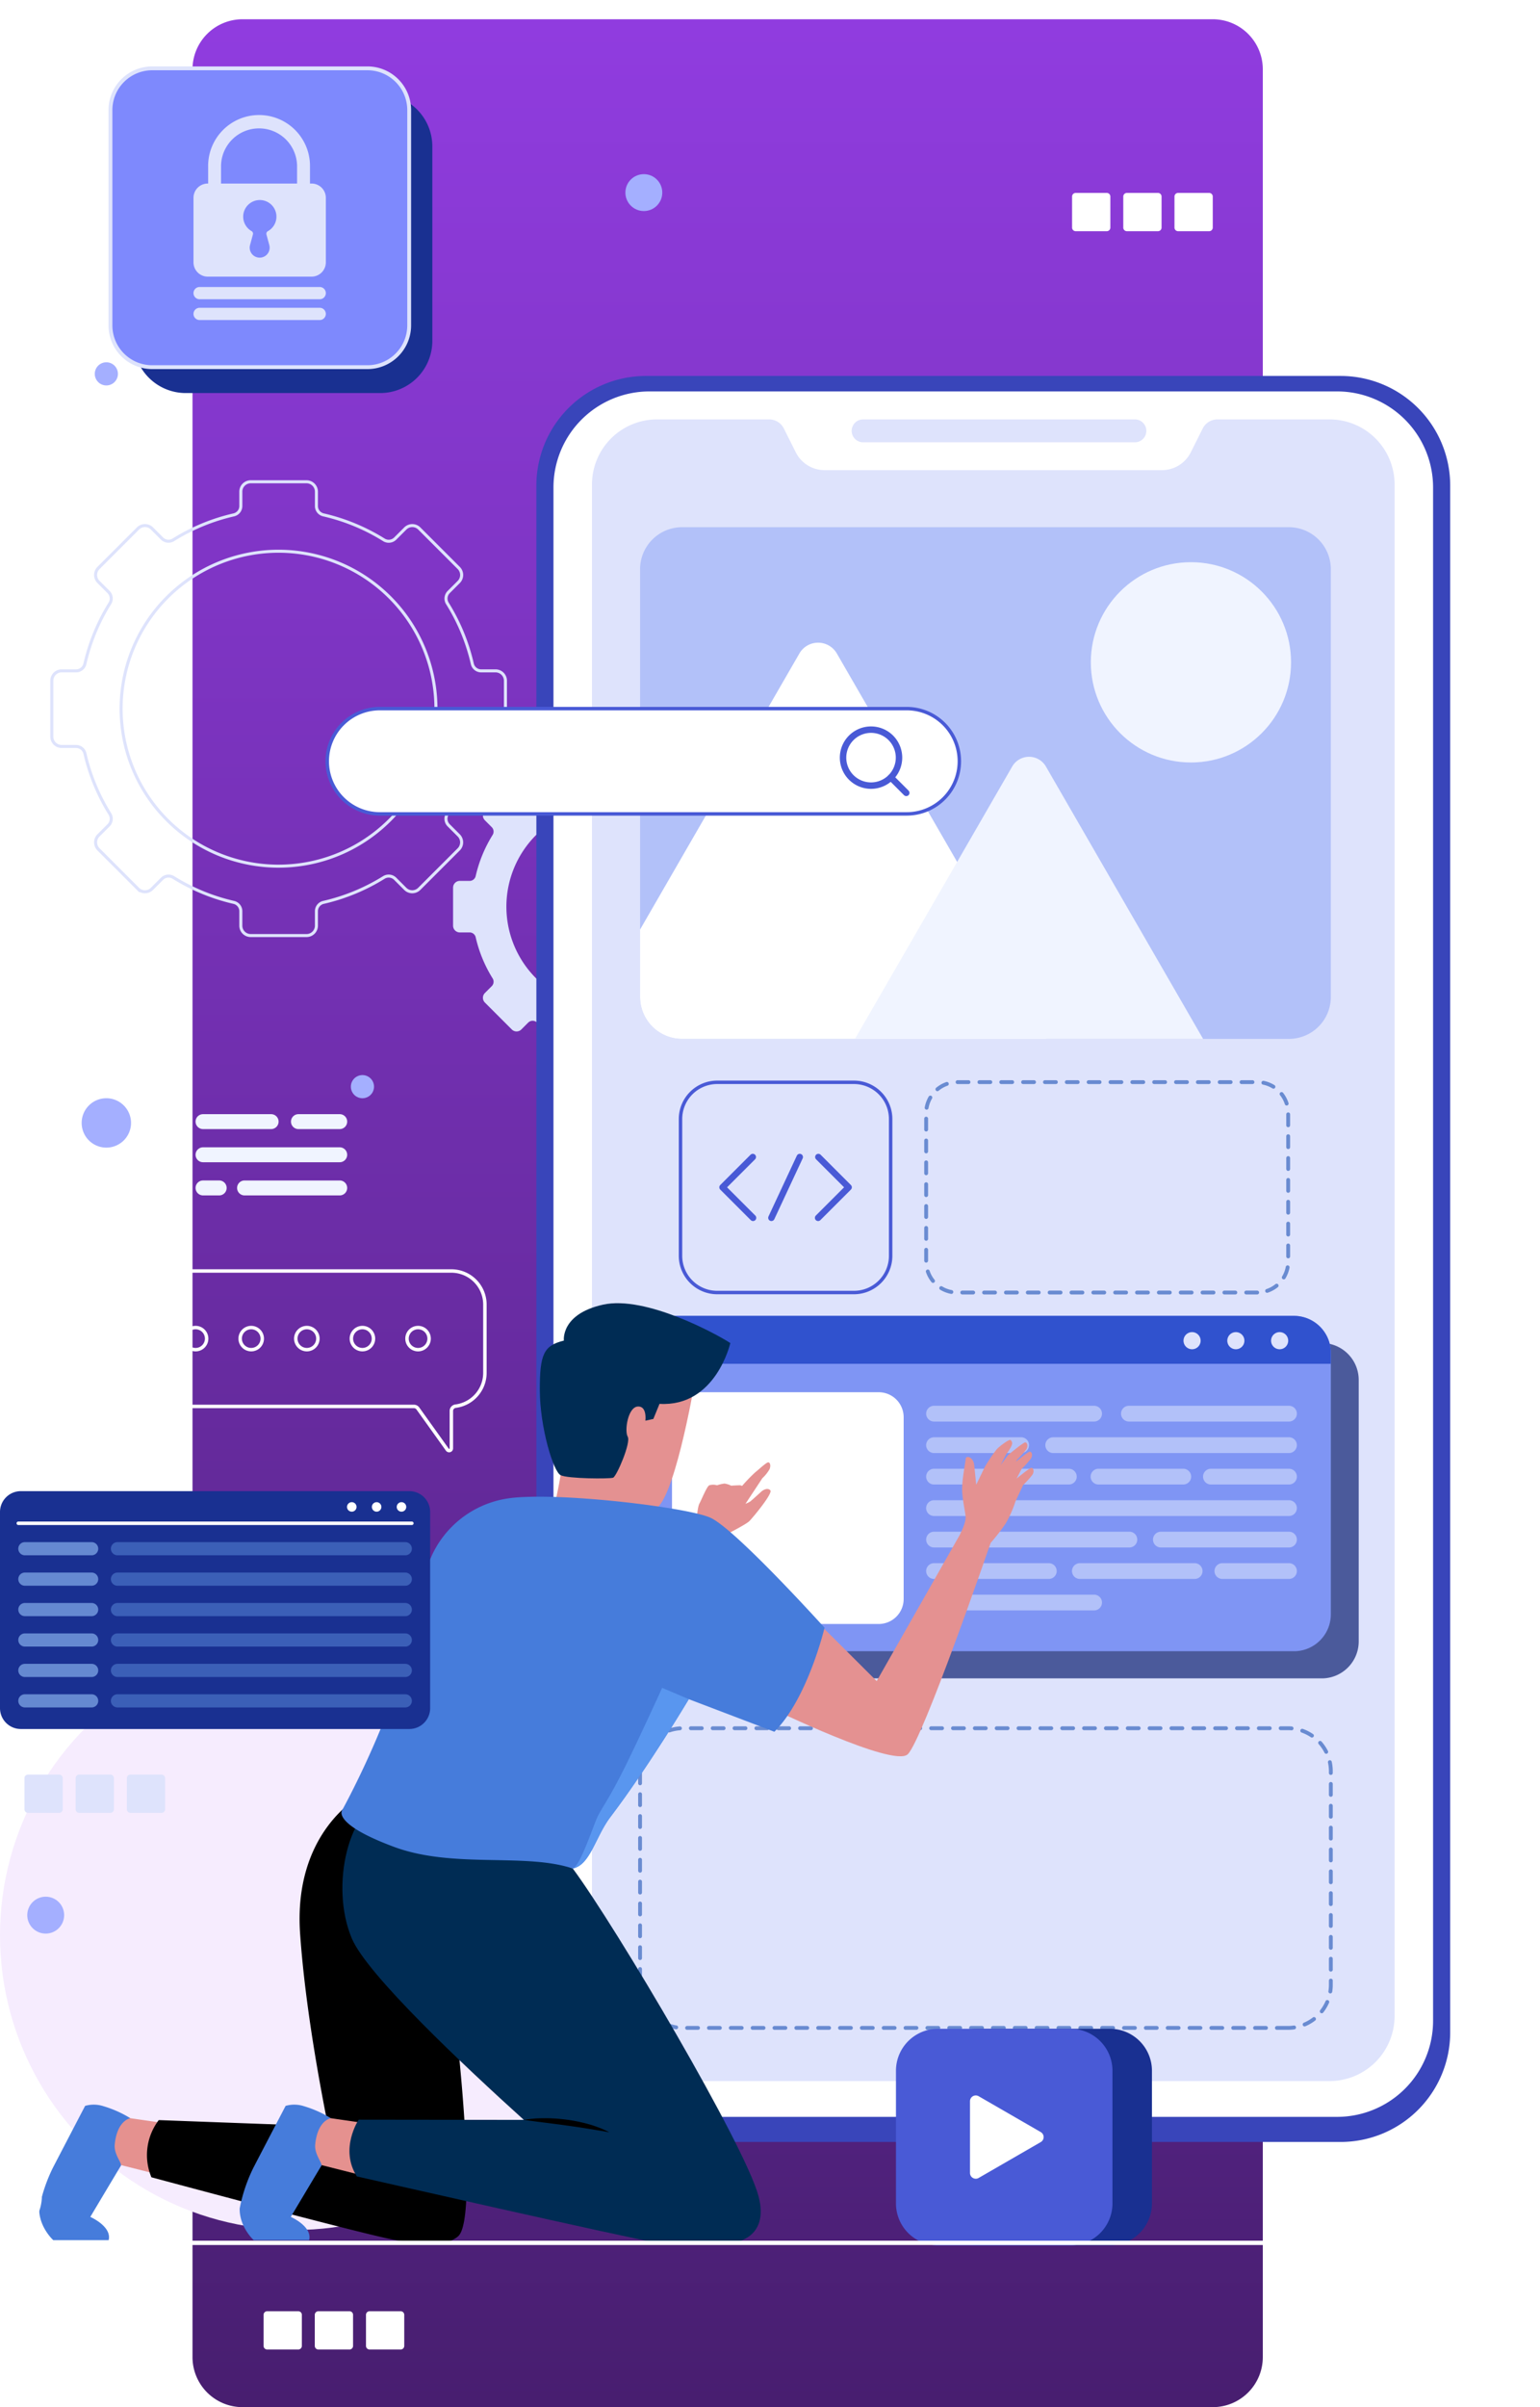 <svg xmlns="http://www.w3.org/2000/svg" xmlns:xlink="http://www.w3.org/1999/xlink" width="400" height="625" viewBox="0 0 400 625">
  <defs>
    <clipPath id="clip-path">
      <rect id="Rectángulo_425581" data-name="Rectángulo 425581" width="400" height="625" transform="translate(180 3761)" fill="#fff" stroke="#707070" stroke-width="1"/>
    </clipPath>
    <linearGradient id="linear-gradient" x1="0.5" x2="0.5" y2="1" gradientUnits="objectBoundingBox">
      <stop offset="0" stop-color="#903cdf"/>
      <stop offset="1" stop-color="#481e70"/>
    </linearGradient>
    <filter id="Elipse_13857" x="-9" y="417" width="171" height="171" filterUnits="userSpaceOnUse">
      <feOffset dy="3" input="SourceAlpha"/>
      <feGaussianBlur stdDeviation="3" result="blur"/>
      <feFlood flood-opacity="0.161"/>
      <feComposite operator="in" in2="blur"/>
      <feComposite in="SourceGraphic"/>
    </filter>
  </defs>
  <g id="Enmascarar_grupo_1211618" data-name="Enmascarar grupo 1211618" transform="translate(-180 -3761)" clip-path="url(#clip-path)">
    <g id="Grupo_1233040" data-name="Grupo 1233040">
      <path id="Trazado_1066722" data-name="Trazado 1066722" d="M13,0H265a13,13,0,0,1,13,13V607a13,13,0,0,1-13,13H13A13,13,0,0,1,0,607V13A13,13,0,0,1,13,0Z" transform="translate(230 3766)" fill="url(#linear-gradient)"/>
      <g transform="matrix(1, 0, 0, 1, 180, 3761)" filter="url(#Elipse_13857)">
        <circle id="Elipse_13857-2" data-name="Elipse 13857" cx="76.5" cy="76.5" r="76.5" transform="translate(0 423)" fill="#f6ecfe"/>
      </g>
    </g>
    <g id="OBJECTS" transform="translate(-49.89 3749.827)">
      <g id="Grupo_1233109" data-name="Grupo 1233109" transform="translate(49.89 71.299)">
        <g id="Grupo_1233053" data-name="Grupo 1233053" transform="translate(123.928 19.091)">
          <g id="Grupo_1233046" data-name="Grupo 1233046" transform="translate(69.52 45.871)">
            <path id="Trazado_1066566" data-name="Trazado 1066566" d="M304.441,183.376v-14.5a2.568,2.568,0,0,0-2.568-2.568H298.14a2.357,2.357,0,0,1-2.3-1.808,51.3,51.3,0,0,0-6.461-15.679,2.393,2.393,0,0,1,.311-2.969l2.625-2.625a2.568,2.568,0,0,0,0-3.632l-10.254-10.254a2.568,2.568,0,0,0-3.632,0l-2.622,2.622a2.391,2.391,0,0,1-2.969.311A51.35,51.35,0,0,0,257.15,125.8a2.354,2.354,0,0,1-1.807-2.3v-3.721a2.568,2.568,0,0,0-2.568-2.568h-14.5a2.568,2.568,0,0,0-2.568,2.568V123.5a2.357,2.357,0,0,1-1.808,2.3,51.32,51.32,0,0,0-15.685,6.466,2.391,2.391,0,0,1-2.969-.311l-2.619-2.619a2.568,2.568,0,0,0-3.632,0l-10.254,10.254a2.568,2.568,0,0,0,0,3.632l2.622,2.622a2.391,2.391,0,0,1,.311,2.969,51.374,51.374,0,0,0-6.462,15.682,2.356,2.356,0,0,1-2.3,1.808h-3.728a2.568,2.568,0,0,0-2.568,2.568v14.5a2.568,2.568,0,0,0,2.568,2.568h3.73a2.354,2.354,0,0,1,2.3,1.807,51.372,51.372,0,0,0,6.464,15.679,2.392,2.392,0,0,1-.311,2.969l-2.626,2.626a2.568,2.568,0,0,0,0,3.632l10.254,10.256a2.568,2.568,0,0,0,3.632,0l2.628-2.628a2.392,2.392,0,0,1,2.967-.313,51.365,51.365,0,0,0,15.678,6.457,2.356,2.356,0,0,1,1.808,2.3v3.741a2.568,2.568,0,0,0,2.568,2.568h14.5a2.568,2.568,0,0,0,2.568-2.568v-3.741a2.356,2.356,0,0,1,1.808-2.3,51.314,51.314,0,0,0,15.675-6.457,2.391,2.391,0,0,1,2.967.313l2.629,2.629a2.568,2.568,0,0,0,3.632,0l10.254-10.256a2.568,2.568,0,0,0,0-3.632l-2.628-2.626a2.392,2.392,0,0,1-.311-2.969,51.339,51.339,0,0,0,6.461-15.678,2.356,2.356,0,0,1,2.3-1.808h3.736A2.576,2.576,0,0,0,304.441,183.376Zm-58.922,33.64a40.886,40.886,0,1,1,40.869-40.9A40.881,40.881,0,0,1,245.519,217.015Z" transform="translate(-186.605 -117.209)" fill="none" stroke="#dee3fc" stroke-miterlimit="10" stroke-width="0.79"/>
            <path id="Trazado_1066567" data-name="Trazado 1066567" d="M340.576,211.891v-9.884a1.751,1.751,0,0,0-1.75-1.75h-2.544a1.605,1.605,0,0,1-1.571-1.232,34.96,34.96,0,0,0-4.4-10.686,1.63,1.63,0,0,1,.212-2.022l1.789-1.789a1.752,1.752,0,0,0,0-2.476l-6.989-6.989a1.752,1.752,0,0,0-2.476,0l-1.787,1.787a1.631,1.631,0,0,1-2.023.212,34.961,34.961,0,0,0-10.687-4.408,1.6,1.6,0,0,1-1.231-1.571v-2.536a1.751,1.751,0,0,0-1.75-1.75h-9.884a1.751,1.751,0,0,0-1.75,1.75v2.536a1.606,1.606,0,0,1-1.232,1.571,35,35,0,0,0-10.69,4.406,1.633,1.633,0,0,1-2.023-.212L278,175.065a1.752,1.752,0,0,0-2.476,0l-6.989,6.989a1.752,1.752,0,0,0,0,2.476l1.787,1.787a1.632,1.632,0,0,1,.212,2.023,34.968,34.968,0,0,0-4.4,10.687,1.605,1.605,0,0,1-1.571,1.232h-2.541a1.751,1.751,0,0,0-1.75,1.75v9.884a1.751,1.751,0,0,0,1.75,1.75h2.543a1.606,1.606,0,0,1,1.571,1.232,35,35,0,0,0,4.4,10.686,1.633,1.633,0,0,1-.212,2.023l-1.789,1.79a1.75,1.75,0,0,0,0,2.475l6.989,6.989a1.752,1.752,0,0,0,2.476,0l1.791-1.791a1.629,1.629,0,0,1,2.022-.212,34.984,34.984,0,0,0,10.684,4.4,1.605,1.605,0,0,1,1.232,1.571v2.55a1.751,1.751,0,0,0,1.75,1.75h9.884a1.751,1.751,0,0,0,1.75-1.75v-2.55a1.605,1.605,0,0,1,1.232-1.571,34.99,34.99,0,0,0,10.683-4.4,1.63,1.63,0,0,1,2.022.212l1.791,1.793a1.752,1.752,0,0,0,2.476,0l6.989-6.989a1.752,1.752,0,0,0,0-2.476l-1.791-1.79a1.629,1.629,0,0,1-.212-2.023,34.992,34.992,0,0,0,4.4-10.684,1.605,1.605,0,0,1,1.571-1.232h2.546A1.755,1.755,0,0,0,340.576,211.891Zm-40.154,21.355a26.292,26.292,0,1,1,26.28-26.3A26.288,26.288,0,0,1,300.422,233.246Z" transform="translate(-156.036 -96.631)" fill="#dee3fc"/>
          </g>
          <g id="Grupo_1233047" data-name="Grupo 1233047" transform="translate(14.218)">
            <circle id="Elipse_13958" data-name="Elipse 13958" cx="4.791" cy="4.791" r="4.791" transform="translate(48.934 413.245)" fill="#a4afff"/>
            <circle id="Elipse_13959" data-name="Elipse 13959" cx="4.791" cy="4.791" r="4.791" transform="translate(690.811 282.331)" fill="#a4afff"/>
            <circle id="Elipse_13960" data-name="Elipse 13960" cx="4.791" cy="4.791" r="4.791" transform="translate(681.228 111.248)" fill="#a4afff"/>
            <circle id="Elipse_13961" data-name="Elipse 13961" cx="3.005" cy="3.005" r="3.005" transform="translate(510.75 54.884)" fill="#a4afff"/>
            <path id="Trazado_1066568" data-name="Trazado 1066568" d="M200.509,98.291a3.005,3.005,0,1,1-3.005-3.005A3.005,3.005,0,0,1,200.509,98.291Z" transform="translate(-128.027 -80.436)" fill="#a4afff"/>
            <path id="Trazado_1066569" data-name="Trazado 1066569" d="M247.519,229.087a3.005,3.005,0,1,1-3.005-3.005A3.005,3.005,0,0,1,247.519,229.087Z" transform="translate(-108.519 -26.159)" fill="#a4afff"/>
            <path id="Trazado_1066570" data-name="Trazado 1066570" d="M169.6,384.5a3.005,3.005,0,1,1-3.005-3.005A3.006,3.006,0,0,1,169.6,384.5Z" transform="translate(-140.854 38.332)" fill="#a4afff"/>
            <circle id="Elipse_13962" data-name="Elipse 13962" cx="4.791" cy="4.791" r="4.791" transform="translate(620.528 416.077)" fill="#a4afff"/>
            <circle id="Elipse_13963" data-name="Elipse 13963" cx="4.791" cy="4.791" r="4.791" transform="translate(722.406 416.077)" fill="#a4afff"/>
            <circle id="Elipse_13964" data-name="Elipse 13964" cx="4.791" cy="4.791" r="4.791" transform="translate(204.294 -34)" fill="#a4afff"/>
            <path id="Trazado_1066571" data-name="Trazado 1066571" d="M494.51,244.116A6.411,6.411,0,1,1,488.1,237.7,6.412,6.412,0,0,1,494.51,244.116Z" transform="translate(-8.851 -21.336)" fill="#a4afff"/>
            <path id="Trazado_1066572" data-name="Trazado 1066572" d="M160.343,188.09a6.411,6.411,0,1,1-6.411-6.411A6.411,6.411,0,0,1,160.343,188.09Z" transform="translate(-84.456 24.254)" fill="#a4afff"/>
          </g>
          <g id="Grupo_1233048" data-name="Grupo 1233048" transform="translate(334.535 -29.13)">
            <path id="Trazado_1066573" data-name="Trazado 1066573" d="M146.475,121.5h-8.063a.939.939,0,0,1-.94-.94v-8.061a.939.939,0,0,1,.94-.94h8.063a.939.939,0,0,1,.94.94v8.061A.939.939,0,0,1,146.475,121.5Z" transform="translate(-137.473 -111.555)" fill="#fff"/>
            <path id="Trazado_1066574" data-name="Trazado 1066574" d="M155.873,121.5h-8.062a.939.939,0,0,1-.94-.94v-8.061a.939.939,0,0,1,.94-.94h8.063a.939.939,0,0,1,.94.94v8.061A.939.939,0,0,1,155.873,121.5Z" transform="translate(-133.573 -111.555)" fill="#fff"/>
            <path id="Trazado_1066575" data-name="Trazado 1066575" d="M165.271,121.5H157.21a.939.939,0,0,1-.94-.94v-8.061a.939.939,0,0,1,.94-.94h8.061a.939.939,0,0,1,.94.94v8.061A.939.939,0,0,1,165.271,121.5Z" transform="translate(-129.673 -111.555)" fill="#fff"/>
          </g>
          <g id="Grupo_1233050" data-name="Grupo 1233050" transform="translate(677.176 386.991)">
            <g id="Grupo_1233049" data-name="Grupo 1233049" transform="translate(0)">
              <path id="Trazado_1066576" data-name="Trazado 1066576" d="M625.054,368.228h-8.062a.939.939,0,0,1-.94-.94v-8.061a.939.939,0,0,1,.94-.94h8.063a.939.939,0,0,1,.939.94v8.061A.939.939,0,0,1,625.054,368.228Z" transform="translate(-616.052 -358.288)" fill="#dee3fc"/>
              <path id="Trazado_1066577" data-name="Trazado 1066577" d="M634.452,368.228H626.39a.939.939,0,0,1-.939-.94v-8.061a.939.939,0,0,1,.939-.94h8.063a.939.939,0,0,1,.94.94v8.061A.939.939,0,0,1,634.452,368.228Z" transform="translate(-612.152 -358.288)" fill="#dee3fc"/>
              <path id="Trazado_1066578" data-name="Trazado 1066578" d="M643.85,368.228h-8.062a.939.939,0,0,1-.94-.94v-8.061a.939.939,0,0,1,.94-.94h8.063a.939.939,0,0,1,.94.94v8.061A.939.939,0,0,1,643.85,368.228Z" transform="translate(-608.252 -358.288)" fill="#dee3fc"/>
            </g>
          </g>
          <g id="Grupo_1233052" data-name="Grupo 1233052" transform="translate(62.42 381.543)">
            <g id="Grupo_1233051" data-name="Grupo 1233051">
              <path id="Trazado_1066579" data-name="Trazado 1066579" d="M190.589,364.378h-8.062a.939.939,0,0,1-.94-.94v-8.061a.939.939,0,0,1,.94-.94h8.063a.939.939,0,0,1,.94.94v8.061A.941.941,0,0,1,190.589,364.378Z" transform="translate(-181.587 -354.438)" fill="#dee3fc"/>
              <path id="Trazado_1066580" data-name="Trazado 1066580" d="M199.986,364.378h-8.062a.939.939,0,0,1-.94-.94v-8.061a.939.939,0,0,1,.94-.94h8.063a.939.939,0,0,1,.94.94v8.061A.94.94,0,0,1,199.986,364.378Z" transform="translate(-177.688 -354.438)" fill="#dee3fc"/>
              <path id="Trazado_1066581" data-name="Trazado 1066581" d="M209.384,364.378h-8.061a.939.939,0,0,1-.94-.94v-8.061a.939.939,0,0,1,.94-.94h8.061a.939.939,0,0,1,.94.94v8.061A.94.94,0,0,1,209.384,364.378Z" transform="translate(-173.787 -354.438)" fill="#dee3fc"/>
            </g>
          </g>
          <g id="Grupo_1233110" data-name="Grupo 1233110" transform="translate(124.535 520.87)">
            <path id="Trazado_1066573-2" data-name="Trazado 1066573" d="M146.475,121.5h-8.063a.939.939,0,0,1-.94-.94v-8.061a.939.939,0,0,1,.94-.94h8.063a.939.939,0,0,1,.94.94v8.061A.939.939,0,0,1,146.475,121.5Z" transform="translate(-137.473 -111.555)" fill="#fff"/>
            <path id="Trazado_1066574-2" data-name="Trazado 1066574" d="M155.873,121.5h-8.062a.939.939,0,0,1-.94-.94v-8.061a.939.939,0,0,1,.94-.94h8.063a.939.939,0,0,1,.94.94v8.061A.939.939,0,0,1,155.873,121.5Z" transform="translate(-133.573 -111.555)" fill="#fff"/>
            <path id="Trazado_1066575-2" data-name="Trazado 1066575" d="M165.271,121.5H157.21a.939.939,0,0,1-.94-.94v-8.061a.939.939,0,0,1,.94-.94h8.061a.939.939,0,0,1,.94.94v8.061A.939.939,0,0,1,165.271,121.5Z" transform="translate(-129.673 -111.555)" fill="#fff"/>
          </g>
        </g>
        <g id="Grupo_1233062" data-name="Grupo 1233062" transform="translate(319.316 37.489)">
          <g id="Grupo_1233054" data-name="Grupo 1233054">
            <path id="Trazado_1066582" data-name="Trazado 1066582" d="M494.89,536.518H314.468A28.468,28.468,0,0,1,286,508.05V106.457a28.468,28.468,0,0,1,28.468-28.468H494.89a28.468,28.468,0,0,1,28.468,28.468V508.05A28.468,28.468,0,0,1,494.89,536.518Z" transform="translate(-286 -77.989)" fill="#3945ba"/>
            <path id="Trazado_1066583" data-name="Trazado 1066583" d="M492.867,529h-178.6a24.936,24.936,0,0,1-24.936-24.936V105.936A24.936,24.936,0,0,1,314.269,81h178.6A24.936,24.936,0,0,1,517.8,105.936V504.062A24.937,24.937,0,0,1,492.867,529Z" transform="translate(-284.888 -76.985)" fill="#fff"/>
            <path id="Trazado_1066584" data-name="Trazado 1066584" d="M505.3,103.337V501a16.887,16.887,0,0,1-16.887,16.887H313.72A16.887,16.887,0,0,1,296.833,501V103.337A16.887,16.887,0,0,1,313.72,86.45h29.131a4.273,4.273,0,0,1,3.819,2.359l3.094,6.175a8.344,8.344,0,0,0,7.483,4.634h87.639a8.344,8.344,0,0,0,7.484-4.634l3.094-6.175a4.271,4.271,0,0,1,3.819-2.359h29.131A16.887,16.887,0,0,1,505.3,103.337Z" transform="translate(-282.387 -75.167)" fill="#dee3fc"/>
            <path id="Trazado_1066585" data-name="Trazado 1066585" d="M420.977,92.394H350.39a2.972,2.972,0,0,1-2.972-2.972h0a2.972,2.972,0,0,1,2.972-2.972h70.586a2.972,2.972,0,0,1,2.972,2.972h0A2.972,2.972,0,0,1,420.977,92.394Z" transform="translate(-265.518 -75.168)" fill="#dee3fc"/>
          </g>
          <path id="Trazado_1066586" data-name="Trazado 1066586" d="M474.446,419.1H317.373A11.173,11.173,0,0,1,306.2,407.927V352.465a11.172,11.172,0,0,1,11.173-11.173H474.446a11.172,11.172,0,0,1,11.173,11.173v55.462A11.173,11.173,0,0,1,474.446,419.1Z" transform="translate(-279.264 9.816)" fill="none" stroke="#698bd1" stroke-linecap="round" stroke-linejoin="round" stroke-miterlimit="10" stroke-width="1" stroke-dasharray="2.837"/>
          <path id="Trazado_1066587" data-name="Trazado 1066587" d="M447.9,270.118H369.984a8.06,8.06,0,0,1-8.06-8.06V223.548a8.06,8.06,0,0,1,8.06-8.06H447.9a8.059,8.059,0,0,1,8.059,8.06v38.511A8.059,8.059,0,0,1,447.9,270.118Z" transform="translate(-260.681 -32.136)" fill="none" stroke="#698bd1" stroke-linecap="round" stroke-linejoin="round" stroke-miterlimit="10" stroke-width="1" stroke-dasharray="2.837"/>
          <g id="Grupo_1233058" data-name="Grupo 1233058" transform="translate(26.936 244.041)">
            <path id="Trazado_1066588" data-name="Trazado 1066588" d="M481.627,353.363H320.7a9.6,9.6,0,0,1-9.6-9.6V275.885a9.6,9.6,0,0,1,9.6-9.6H481.627a9.6,9.6,0,0,1,9.6,9.6v67.875A9.6,9.6,0,0,1,481.627,353.363Z" transform="translate(-304.567 -259.238)" fill="#4b5a9b"/>
            <path id="Trazado_1066589" data-name="Trazado 1066589" d="M485.619,270.588V338.5a9.578,9.578,0,0,1-9.588,9.574H315.788A9.578,9.578,0,0,1,306.2,338.5V270.588A9.589,9.589,0,0,1,315.788,261H476.032A9.589,9.589,0,0,1,485.619,270.588Z" transform="translate(-306.2 -261)" fill="#7f95f4"/>
            <path id="Trazado_1066590" data-name="Trazado 1066590" d="M366.107,336.041H318.9a6.481,6.481,0,0,1-6.482-6.482V282.35a6.482,6.482,0,0,1,6.482-6.482h47.209a6.481,6.481,0,0,1,6.482,6.482v47.209A6.481,6.481,0,0,1,366.107,336.041Z" transform="translate(-304.127 -256.042)" fill="#fff"/>
            <g id="Grupo_1233055" data-name="Grupo 1233055" transform="translate(74.307 23.347)">
              <path id="Trazado_1066591" data-name="Trazado 1066591" d="M405.547,282.6H363.971a2.047,2.047,0,0,1-2.047-2.047h0a2.046,2.046,0,0,1,2.047-2.047h41.577a2.047,2.047,0,0,1,2.047,2.047h0A2.046,2.046,0,0,1,405.547,282.6Z" transform="translate(-361.924 -278.508)" fill="#b2c1f9"/>
              <path id="Trazado_1066592" data-name="Trazado 1066592" d="M386.6,288.732h-22.63a2.046,2.046,0,0,1-2.047-2.047h0a2.046,2.046,0,0,1,2.047-2.047H386.6a2.047,2.047,0,0,1,2.047,2.047h0A2.047,2.047,0,0,1,386.6,288.732Z" transform="translate(-361.924 -276.464)" fill="#b2c1f9"/>
              <path id="Trazado_1066593" data-name="Trazado 1066593" d="M448.424,288.732H387.188a2.046,2.046,0,0,1-2.047-2.047h0a2.046,2.046,0,0,1,2.047-2.047h61.236a2.046,2.046,0,0,1,2.047,2.047h0A2.048,2.048,0,0,1,448.424,288.732Z" transform="translate(-354.182 -276.464)" fill="#b2c1f9"/>
              <path id="Trazado_1066594" data-name="Trazado 1066594" d="M398.985,294.861H363.972a2.046,2.046,0,0,1-2.047-2.047h0a2.047,2.047,0,0,1,2.047-2.047h35.013a2.047,2.047,0,0,1,2.047,2.047h0A2.047,2.047,0,0,1,398.985,294.861Z" transform="translate(-361.924 -274.42)" fill="#b2c1f9"/>
              <path id="Trazado_1066595" data-name="Trazado 1066595" d="M418.022,294.861H396.01a2.046,2.046,0,0,1-2.047-2.047h0a2.047,2.047,0,0,1,2.047-2.047h22.012a2.047,2.047,0,0,1,2.047,2.047h0A2.047,2.047,0,0,1,418.022,294.861Z" transform="translate(-351.24 -274.42)" fill="#b2c1f9"/>
              <path id="Trazado_1066596" data-name="Trazado 1066596" d="M438.179,294.861h-20.27a2.046,2.046,0,0,1-2.047-2.047h0a2.047,2.047,0,0,1,2.047-2.047h20.27a2.047,2.047,0,0,1,2.047,2.047h0A2.047,2.047,0,0,1,438.179,294.861Z" transform="translate(-343.937 -274.42)" fill="#b2c1f9"/>
              <path id="Trazado_1066597" data-name="Trazado 1066597" d="M456.166,300.99h-92.2a2.047,2.047,0,0,1-2.047-2.047h0a2.046,2.046,0,0,1,2.047-2.047h92.2a2.047,2.047,0,0,1,2.047,2.047h0A2.047,2.047,0,0,1,456.166,300.99Z" transform="translate(-361.924 -272.376)" fill="#b2c1f9"/>
              <path id="Trazado_1066598" data-name="Trazado 1066598" d="M414.712,307.119h-50.74a2.046,2.046,0,0,1-2.047-2.047h0a2.046,2.046,0,0,1,2.047-2.047h50.74a2.046,2.046,0,0,1,2.047,2.047h0A2.047,2.047,0,0,1,414.712,307.119Z" transform="translate(-361.924 -270.332)" fill="#b2c1f9"/>
              <path id="Trazado_1066599" data-name="Trazado 1066599" d="M441.431,307.119H408.158a2.047,2.047,0,0,1-2.047-2.047h0a2.046,2.046,0,0,1,2.047-2.047h33.273a2.046,2.046,0,0,1,2.047,2.047h0A2.047,2.047,0,0,1,441.431,307.119Z" transform="translate(-347.189 -270.332)" fill="#b2c1f9"/>
              <path id="Trazado_1066600" data-name="Trazado 1066600" d="M393.783,313.248H363.971a2.047,2.047,0,0,1-2.047-2.047h0a2.046,2.046,0,0,1,2.047-2.047h29.813a2.046,2.046,0,0,1,2.047,2.047h0A2.047,2.047,0,0,1,393.783,313.248Z" transform="translate(-361.924 -268.288)" fill="#b2c1f9"/>
              <path id="Trazado_1066601" data-name="Trazado 1066601" d="M422.191,313.248H392.379a2.046,2.046,0,0,1-2.047-2.047h0a2.046,2.046,0,0,1,2.047-2.047h29.813a2.046,2.046,0,0,1,2.047,2.047h0A2.047,2.047,0,0,1,422.191,313.248Z" transform="translate(-352.451 -268.288)" fill="#b2c1f9"/>
              <path id="Trazado_1066602" data-name="Trazado 1066602" d="M437.436,313.248h-17.3a2.046,2.046,0,0,1-2.047-2.047h0a2.046,2.046,0,0,1,2.047-2.047h17.3a2.046,2.046,0,0,1,2.047,2.047h0A2.047,2.047,0,0,1,437.436,313.248Z" transform="translate(-343.194 -268.288)" fill="#b2c1f9"/>
              <path id="Trazado_1066603" data-name="Trazado 1066603" d="M405.547,319.378H363.971a2.047,2.047,0,0,1-2.047-2.047h0a2.046,2.046,0,0,1,2.047-2.047h41.577a2.047,2.047,0,0,1,2.047,2.047h0A2.047,2.047,0,0,1,405.547,319.378Z" transform="translate(-361.924 -266.244)" fill="#b2c1f9"/>
              <path id="Trazado_1066604" data-name="Trazado 1066604" d="M443.507,282.6H401.931a2.047,2.047,0,0,1-2.047-2.047h0a2.046,2.046,0,0,1,2.047-2.047h41.577a2.047,2.047,0,0,1,2.047,2.047h0A2.047,2.047,0,0,1,443.507,282.6Z" transform="translate(-349.265 -278.508)" fill="#b2c1f9"/>
            </g>
            <g id="Grupo_1233057" data-name="Grupo 1233057">
              <path id="Trazado_1066605" data-name="Trazado 1066605" d="M485.619,270.588v2.854H306.2v-2.854A9.589,9.589,0,0,1,315.788,261H476.032A9.589,9.589,0,0,1,485.619,270.588Z" transform="translate(-306.2 -261)" fill="#3052ce"/>
              <g id="Grupo_1233056" data-name="Grupo 1233056" transform="translate(141.155 4.222)">
                <path id="Trazado_1066606" data-name="Trazado 1066606" d="M416.5,266.389a2.223,2.223,0,1,1-2.223-2.223A2.222,2.222,0,0,1,416.5,266.389Z" transform="translate(-412.055 -264.166)" fill="#dee3fc"/>
                <path id="Trazado_1066607" data-name="Trazado 1066607" d="M425.029,266.389a2.223,2.223,0,1,1-2.223-2.223A2.222,2.222,0,0,1,425.029,266.389Z" transform="translate(-409.211 -264.166)" fill="#dee3fc"/>
                <path id="Trazado_1066608" data-name="Trazado 1066608" d="M433.557,266.389a2.223,2.223,0,1,1-2.223-2.223A2.222,2.222,0,0,1,433.557,266.389Z" transform="translate(-406.367 -264.166)" fill="#dee3fc"/>
              </g>
            </g>
          </g>
          <g id="Grupo_1233060" data-name="Grupo 1233060" transform="translate(37.44 183.401)">
            <path id="Trazado_1066609" data-name="Trazado 1066609" d="M359.122,270.106H323.613a9.536,9.536,0,0,1-9.536-9.536V225.061a9.536,9.536,0,0,1,9.536-9.536h35.509a9.535,9.535,0,0,1,9.536,9.536V260.57A9.536,9.536,0,0,1,359.122,270.106Z" transform="translate(-314.077 -215.525)" fill="none" stroke="#495ad6" stroke-miterlimit="10" stroke-width="0.896"/>
            <g id="Grupo_1233059" data-name="Grupo 1233059" transform="translate(10.912 19.397)">
              <path id="Trazado_1066610" data-name="Trazado 1066610" d="M330.124,230.071l-7.864,7.864,7.926,7.925" transform="translate(-322.26 -230.071)" fill="none" stroke="#495ad6" stroke-linecap="round" stroke-linejoin="round" stroke-miterlimit="10" stroke-width="1.672"/>
              <path id="Trazado_1066611" data-name="Trazado 1066611" d="M340.941,230.071l7.864,7.864-7.925,7.925" transform="translate(-316.051 -230.071)" fill="none" stroke="#495ad6" stroke-linecap="round" stroke-linejoin="round" stroke-miterlimit="10" stroke-width="1.672"/>
              <line id="Línea_4340" data-name="Línea 4340" x1="7.363" y2="15.788" transform="translate(12.696)" fill="none" stroke="#495ad6" stroke-linecap="round" stroke-linejoin="round" stroke-miterlimit="10" stroke-width="1.672"/>
            </g>
          </g>
          <g id="Grupo_1233061" data-name="Grupo 1233061" transform="translate(26.936 39.272)">
            <path id="Trazado_1066612" data-name="Trazado 1066612" d="M485.619,118.348V229.386a10.9,10.9,0,0,1-10.908,10.908h-157.6A10.912,10.912,0,0,1,306.2,229.386V118.348a10.912,10.912,0,0,1,10.908-10.908h157.6A10.9,10.9,0,0,1,485.619,118.348Z" transform="translate(-306.2 -107.44)" fill="#b2c1f9"/>
            <circle id="Elipse_13965" data-name="Elipse 13965" cx="26.003" cy="26.003" r="26.003" transform="translate(117.079 9.081)" fill="#f0f4ff"/>
            <path id="Trazado_1066613" data-name="Trazado 1066613" d="M411.665,232.8H317.108A10.912,10.912,0,0,1,306.2,221.889V204.407l41.378-71.674a5.62,5.62,0,0,1,9.734,0l31.243,54.112,23.2,40.191A5.514,5.514,0,0,1,411.665,232.8Z" transform="translate(-306.2 -99.943)" fill="#fff"/>
            <path id="Trazado_1066614" data-name="Trazado 1066614" d="M438.483,225.387H348.06L374.6,179.435l14.295-24.763a5.057,5.057,0,0,1,8.761,0Z" transform="translate(-292.241 -92.533)" fill="#f0f4ff"/>
          </g>
        </g>
        <g id="Grupo_1233076" data-name="Grupo 1233076" transform="translate(190.178 278.239)">
          <path id="Trazado_1066646" data-name="Trazado 1066646" d="M298.064,323.074l9.643-9.886s.334-4.409.859-5.339,1.882-4.374,2.557-4.749a3.506,3.506,0,0,1,2.028,0,9.307,9.307,0,0,1,1.94-.45,5.689,5.689,0,0,1,1.725.549s1.442-.1,2.042-.1a1.282,1.282,0,0,1,.794.168A42.409,42.409,0,0,1,323.1,299.7c1.126-.9,2.848-2.56,3.359-2.554.481.006.693.852.342,1.753a10.02,10.02,0,0,1-1.876,2.354l-4.394,6.659a9.425,9.425,0,0,0,1.152-.55c.4-.25,3.08-2.754,3.242-2.854s1.364-.9,2.064-.1-4.6,7.151-5.452,8-5.724,3.318-5.724,3.318-5.145,9.254-5.646,9.855S298.064,323.074,298.064,323.074Z" transform="translate(-137.082 -255.819)" fill="#e49191"/>
          <path id="Trazado_1066647" data-name="Trazado 1066647" d="M314.984,288s-5.387,31.2-10.457,31.927c0,0-20.241.816-24.749-23.738-3.911-21.294,11.774-25.836,19.111-24.206S316.559,274.674,314.984,288Z" transform="translate(-144.926 -266.383)" fill="#e49191"/>
          <path id="Trazado_1066648" data-name="Trazado 1066648" d="M297.711,307.226s-2.837,3.823-3.83,13.081a30.044,30.044,0,0,1-16.2-2.8,114.676,114.676,0,0,0,4.7-27.238" transform="translate(-145.542 -258.67)" fill="#e49191"/>
          <path id="Trazado_1066649" data-name="Trazado 1066649" d="M292.618,268.316c-11.061,2.444-10.176,9.335-10.176,9.335-5.179,1.282-6.291,3.42-6.248,12.978s3.5,21.036,5.409,21.97,12.721.979,13.623.651,4.686-9.1,3.8-10.641.044-7.61,2.563-7.839,2.025,3.675,2.025,3.675l2.07-.454,1.6-3.919c14.617.87,18.393-15.787,18.393-15.787C322.169,275.995,303.681,265.872,292.618,268.316Z" transform="translate(-146.159 -267.938)" fill="#002c54"/>
          <path id="Trazado_1066650" data-name="Trazado 1066650" d="M202.855,417.531l11.184,1.617-3.7,13.059-12.112-3.055s-4.928-6.68,2.513-11.621A4.068,4.068,0,0,1,202.855,417.531Z" transform="translate(-179.178 -205.92)" fill="#e5918f"/>
          <path id="Trazado_1066651" data-name="Trazado 1066651" d="M283.245,408.653,266.76,358.741s-5-1.78-7.556,0c0,0-17.172,9.234-15.34,35.564,1.381,19.849,5.572,41.377,7.27,50.011l-43.98-1.626a14.985,14.985,0,0,0-1.916,14.844S260.5,472.4,268.286,473.77c6.326,1.116,13.251,1.977,16.595-.887C290.772,467.835,283.245,408.653,283.245,408.653Z" transform="translate(-176.093 -230.586)"/>
          <path id="Trazado_1066652" data-name="Trazado 1066652" d="M239.656,417.531l11.184,1.617-3.7,13.059-12.112-3.055s-4.928-6.68,2.513-11.621A4.068,4.068,0,0,1,239.656,417.531Z" transform="translate(-163.907 -205.92)" fill="#e5918f"/>
          <path id="Trazado_1066653" data-name="Trazado 1066653" d="M240.714,425.361c-.25,2.571,2,4.887,1.588,5.528s-7.93,13.254-7.93,13.254,5.675,2.472,4.76,6.042H224.758S221,446.8,221.1,441.946a41.7,41.7,0,0,1,3.54-10.529c2.564-4.944,8.391-16.105,8.391-16.105a8.135,8.135,0,0,1,4.791.092,29.057,29.057,0,0,1,6.953,3.11S241.332,419.008,240.714,425.361Z" transform="translate(-169.022 -206.903)" fill="#467cdb"/>
          <path id="Trazado_1066654" data-name="Trazado 1066654" d="M348.026,462.164c-3.549-13.241-36.938-69.771-48.234-85.034-23.2-10.073-47.928-18.621-47.928-18.621-10.226,2.442-15.263,23.049-9.463,36.785,3.979,9.425,29.222,33.144,44.681,47.109l-42.9-.052s-5.053,7.555-.474,14.728c0,0,71.346,16.223,77.6,17.138s20.3,0,20.3,0S351.013,473.311,348.026,462.164Z" transform="translate(-161.197 -230.354)" fill="#002c54"/>
          <path id="Trazado_1066655" data-name="Trazado 1066655" d="M203.913,425.361c-.25,2.571,2,4.887,1.588,5.528s-7.93,13.254-7.93,13.254,5.675,2.472,4.76,6.042H187.957s-3.754-3.387-3.662-8.239a41.7,41.7,0,0,1,3.54-10.529c2.564-4.944,8.391-16.105,8.391-16.105a8.136,8.136,0,0,1,4.791.092,29.089,29.089,0,0,1,6.953,3.11S204.531,419.008,203.913,425.361Z" transform="translate(-184.294 -206.903)" fill="#467cdb"/>
          <path id="Trazado_1066656" data-name="Trazado 1066656" d="M369.871,308.679l-23.009,40.472-16.477-16.425-13.639,20.3,3.961,1.9-1.425,1.186s31.8,15.487,35.611,12.07,21.566-54.907,21.566-54.907Z" transform="translate(-129.33 -251.032)" fill="#e49191"/>
          <path id="Trazado_1066657" data-name="Trazado 1066657" d="M365.259,337.467s-4.344,18.324-13.032,27.012L330,356.018s-10.315,17.348-20.4,30.648c-3.877,5.136-5.165,12.367-9.721,13.315-.283-.1-.552-.184-.835-.255-12.353-3.707-30.578.226-45.619-5.363-16.612-6.183-13.386-9.664-13.386-9.664s10.075-18.154,15.791-37.384a229.208,229.208,0,0,0,5.49-22.54,25.953,25.953,0,0,1,21.847-20.9c.127-.014.241-.042.368-.057,12.593-1.6,45.562,2.292,51.972,5.037S365.259,337.467,365.259,337.467Z" transform="translate(-161.268 -253.203)" fill="#467cdb"/>
          <path id="Trazado_1066658" data-name="Trazado 1066658" d="M312.375,341.463s-10.315,17.348-20.4,30.648c-3.877,5.136-5.165,12.367-9.721,13.315,2-.708,5.306-11.207,6.481-13.57s3.071-4.712,7.146-12.961,9.574-20.374,9.574-20.374Z" transform="translate(-143.645 -238.648)" fill="#5996ef"/>
          <g id="Grupo_1233075" data-name="Grupo 1233075" transform="translate(125.885 211.611)">
            <path id="Trazado_1066659" data-name="Trazado 1066659" d="M273.26,417.928s.349-.078.966-.157c.617-.064,1.5-.192,2.564-.234a42.608,42.608,0,0,1,7.788.359,40.939,40.939,0,0,1,4.1.778,31.08,31.08,0,0,1,3.492,1.034,25.734,25.734,0,0,1,2.384.981c.566.259.88.426.88.426s-.358-.041-.968-.146c-.6-.129-1.48-.246-2.516-.423-2.073-.347-4.819-.788-7.579-1.157-1.375-.214-2.761-.364-4.057-.545l-3.557-.446Z" transform="translate(-273.26 -417.489)"/>
          </g>
          <path id="Trazado_1066660" data-name="Trazado 1066660" d="M371.878,300.276c-.371-.037-2.729,1.856-3.869,2.792l1.312-2.513a24.719,24.719,0,0,0,2.359-2.6c.624-.92.3-1.839-.2-1.889-.347-.035-2.422,1.612-3.624,2.592l.265-.505a24.719,24.719,0,0,0,2.359-2.6c.624-.92.3-1.839-.2-1.889s-4.484,3.3-4.484,3.3l-1.944,2.6,1.466-2.847a12.218,12.218,0,0,0,1.286-1.973c.515-1.029.143-1.343-.143-1.687s-2.973,1.658-3.659,2.458a41.357,41.357,0,0,0-3.029,4.5l-2.246,4.645c-.143-1.346-.369-3.649-.528-5.117-.229-2.115-2.144-2.615-2.21-1.586s-1.133,6.089-.891,8.832.7,4.545.873,6.089-1.429,4.628-1.429,4.628,6.4,3.976,7.461,2.786a49.879,49.879,0,0,0,4.4-5.613,29.892,29.892,0,0,0,2.506-5.66l2-4.275a24.719,24.719,0,0,0,2.359-2.6C372.7,301.245,372.371,300.324,371.878,300.276Z" transform="translate(-114.141 -257.525)" fill="#e49191"/>
        </g>
        <g id="Grupo_1233080" data-name="Grupo 1233080" transform="translate(213.439 269.88)">
          <path id="Trazado_1066667" data-name="Trazado 1066667" d="M209.446,262.031h75.084a8.713,8.713,0,0,1,8.713,8.713v17.738a8.714,8.714,0,0,1-7.614,8.644,1.256,1.256,0,0,0-1.1,1.248v9.71a.577.577,0,0,1-1.047.335l-7.648-10.694a1.266,1.266,0,0,0-1.03-.529H209.446a8.713,8.713,0,0,1-8.713-8.713V270.744A8.713,8.713,0,0,1,209.446,262.031Z" transform="translate(-200.733 -262.031)" fill="none" stroke="#fff" stroke-miterlimit="10" stroke-width="0.896"/>
          <g id="Grupo_1233079" data-name="Grupo 1233079" transform="translate(14.495 14.687)">
            <path id="Trazado_1066668" data-name="Trazado 1066668" d="M251.814,275.279a2.869,2.869,0,1,0,2.868-2.868A2.868,2.868,0,0,0,251.814,275.279Z" transform="translate(-194.031 -272.411)" fill="none" stroke="#fff" stroke-miterlimit="10" stroke-width="0.896"/>
            <path id="Trazado_1066669" data-name="Trazado 1066669" d="M241.6,275.279a2.868,2.868,0,1,0,2.868-2.868A2.868,2.868,0,0,0,241.6,275.279Z" transform="translate(-198.267 -272.411)" fill="none" stroke="#fff" stroke-miterlimit="10" stroke-width="0.896"/>
            <path id="Trazado_1066670" data-name="Trazado 1066670" d="M231.4,275.279a2.868,2.868,0,1,0,2.868-2.868A2.868,2.868,0,0,0,231.4,275.279Z" transform="translate(-202.504 -272.411)" fill="none" stroke="#fff" stroke-miterlimit="10" stroke-width="0.896"/>
            <path id="Trazado_1066671" data-name="Trazado 1066671" d="M221.186,275.279a2.868,2.868,0,1,0,2.868-2.868A2.868,2.868,0,0,0,221.186,275.279Z" transform="translate(-206.741 -272.411)" fill="none" stroke="#fff" stroke-miterlimit="10" stroke-width="0.896"/>
            <path id="Trazado_1066672" data-name="Trazado 1066672" d="M210.977,275.279a2.869,2.869,0,1,0,2.87-2.868A2.868,2.868,0,0,0,210.977,275.279Z" transform="translate(-210.977 -272.411)" fill="none" stroke="#fff" stroke-miterlimit="10" stroke-width="0.896"/>
          </g>
        </g>
        <g id="Grupo_1233082" data-name="Grupo 1233082" transform="translate(265 123.865)">
          <path id="Trazado_1066673" data-name="Trazado 1066673" d="M571.5,186.17H434.65A13.666,13.666,0,0,1,420.984,172.5h0a13.666,13.666,0,0,1,13.666-13.666H571.5A13.666,13.666,0,0,1,585.166,172.5h0A13.666,13.666,0,0,1,571.5,186.17Z" transform="translate(-420.984 -158.838)" fill="#fff" stroke="#495ad6" stroke-miterlimit="10" stroke-width="0.896"/>
          <g id="Grupo_1233081" data-name="Grupo 1233081" transform="translate(133.977 5.458)">
            <path id="Trazado_1066674" data-name="Trazado 1066674" d="M530.2,169.962a7.267,7.267,0,1,1-7.267-7.267A7.266,7.266,0,0,1,530.2,169.962Z" transform="translate(-515.669 -162.695)" fill="none" stroke="#495ad6" stroke-miterlimit="10" stroke-width="1.672"/>
            <line id="Línea_4342" data-name="Línea 4342" x2="4.013" y2="4.013" transform="translate(12.405 12.405)" fill="none" stroke="#495ad6" stroke-linecap="round" stroke-miterlimit="10" stroke-width="1.672"/>
          </g>
        </g>
        <g id="Grupo_1233105" data-name="Grupo 1233105" transform="translate(120.632)">
          <g id="Grupo_1233083" data-name="Grupo 1233083" transform="translate(292.084 466.634)">
            <path id="Trazado_1066675" data-name="Trazado 1066675" d="M394.146,457.323H359.719a10.907,10.907,0,0,1-10.907-10.907V411.989a10.907,10.907,0,0,1,10.907-10.907h34.428a10.907,10.907,0,0,1,10.907,10.907v34.428A10.907,10.907,0,0,1,394.146,457.323Z" transform="translate(-338.562 -401.082)" fill="#193091"/>
            <path id="Trazado_1066676" data-name="Trazado 1066676" d="M386.9,457.323H352.475a10.907,10.907,0,0,1-10.907-10.907V411.989a10.907,10.907,0,0,1,10.907-10.907H386.9a10.907,10.907,0,0,1,10.907,10.907v34.428A10.907,10.907,0,0,1,386.9,457.323Z" transform="translate(-341.568 -401.082)" fill="#495ad6"/>
            <path id="Trazado_1066677" data-name="Trazado 1066677" d="M357.4,413.512l16.143,9.32a1.5,1.5,0,0,1,0,2.589l-16.143,9.32a1.5,1.5,0,0,1-2.243-1.295V414.807A1.5,1.5,0,0,1,357.4,413.512Z" transform="translate(-335.927 -396.008)" fill="#fff"/>
          </g>
          <g id="Grupo_1233085" data-name="Grupo 1233085" transform="translate(472.398 162.597)">
            <path id="Trazado_1066682" data-name="Trazado 1066682" d="M500.079,190.555H471.173A2.172,2.172,0,0,1,469,188.383h0a2.171,2.171,0,0,1,2.172-2.172h28.906a2.172,2.172,0,0,1,2.172,2.172h0A2.173,2.173,0,0,1,500.079,190.555Z" transform="translate(-469.001 -186.211)" fill="#f0f4ff"/>
            <path id="Trazado_1066683" data-name="Trazado 1066683" d="M518.174,190.555H497.255a2.172,2.172,0,0,1-2.172-2.172h0a2.172,2.172,0,0,1,2.172-2.172h20.919a2.172,2.172,0,0,1,2.172,2.172h0A2.172,2.172,0,0,1,518.174,190.555Z" transform="translate(-458.178 -186.211)" fill="#f0f4ff"/>
            <path id="Trazado_1066684" data-name="Trazado 1066684" d="M483.455,197.3H471.174A2.172,2.172,0,0,1,469,195.133h0a2.172,2.172,0,0,1,2.172-2.172h12.281a2.172,2.172,0,0,1,2.172,2.172h0A2.173,2.173,0,0,1,483.455,197.3Z" transform="translate(-469.001 -183.41)" fill="#f0f4ff"/>
            <path id="Trazado_1066685" data-name="Trazado 1066685" d="M523.257,197.3H485a2.172,2.172,0,0,1-2.172-2.172h0A2.172,2.172,0,0,1,485,192.961h38.252a2.172,2.172,0,0,1,2.172,2.172h0A2.172,2.172,0,0,1,523.257,197.3Z" transform="translate(-463.261 -183.41)" fill="#f0f4ff"/>
            <path id="Trazado_1066686" data-name="Trazado 1066686" d="M509.277,204.055h-38.1A2.172,2.172,0,0,1,469,201.883h0a2.172,2.172,0,0,1,2.172-2.172h38.1a2.172,2.172,0,0,1,2.172,2.172h0A2.173,2.173,0,0,1,509.277,204.055Z" transform="translate(-469.001 -180.609)" fill="#f0f4ff"/>
            <path id="Trazado_1066687" data-name="Trazado 1066687" d="M515.641,204.055H503.359a2.172,2.172,0,0,1-2.172-2.172h0a2.172,2.172,0,0,1,2.172-2.172h12.282a2.172,2.172,0,0,1,2.172,2.172h0A2.172,2.172,0,0,1,515.641,204.055Z" transform="translate(-455.645 -180.609)" fill="#f0f4ff"/>
          </g>
          <g id="Grupo_1233089" data-name="Grupo 1233089" transform="translate(59.368 327.04)">
            <path id="Trazado_1066688" data-name="Trazado 1066688" d="M263.459,364.185H162.55a5.41,5.41,0,0,1-5.409-5.409V307.836a5.409,5.409,0,0,1,5.409-5.409H263.459a5.41,5.41,0,0,1,5.409,5.409v50.939A5.407,5.407,0,0,1,263.459,364.185Z" transform="translate(-157.141 -302.427)" fill="#193091"/>
            <line id="Línea_4343" data-name="Línea 4343" x2="102.232" transform="translate(4.749 8.343)" fill="none" stroke="#fff" stroke-linecap="round" stroke-miterlimit="10" stroke-width="0.896"/>
            <circle id="Elipse_13966" data-name="Elipse 13966" cx="1.238" cy="1.238" r="1.238" transform="translate(103.044 2.86)" fill="#fff"/>
            <circle id="Elipse_13967" data-name="Elipse 13967" cx="1.238" cy="1.238" r="1.238" transform="translate(96.587 2.86)" fill="#fff"/>
            <circle id="Elipse_13968" data-name="Elipse 13968" cx="1.238" cy="1.238" r="1.238" transform="translate(90.132 2.86)" fill="#fff"/>
            <g id="Grupo_1233088" data-name="Grupo 1233088" transform="translate(4.749 13.237)">
              <g id="Grupo_1233086" data-name="Grupo 1233086">
                <path id="Trazado_1066689" data-name="Trazado 1066689" d="M179.554,315.2H162.206a1.71,1.71,0,0,1-1.709-1.709h0a1.71,1.71,0,0,1,1.709-1.709h17.348a1.71,1.71,0,0,1,1.709,1.709h0A1.71,1.71,0,0,1,179.554,315.2Z" transform="translate(-160.497 -311.782)" fill="#6589d1"/>
                <path id="Trazado_1066690" data-name="Trazado 1066690" d="M179.554,320.784H162.206a1.71,1.71,0,0,1-1.709-1.709h0a1.71,1.71,0,0,1,1.709-1.709h17.348a1.71,1.71,0,0,1,1.709,1.709h0A1.709,1.709,0,0,1,179.554,320.784Z" transform="translate(-160.497 -309.465)" fill="#6589d1"/>
                <path id="Trazado_1066691" data-name="Trazado 1066691" d="M179.554,326.368H162.206a1.71,1.71,0,0,1-1.709-1.709h0a1.71,1.71,0,0,1,1.709-1.709h17.348a1.71,1.71,0,0,1,1.709,1.709h0A1.71,1.71,0,0,1,179.554,326.368Z" transform="translate(-160.497 -307.148)" fill="#6589d1"/>
                <path id="Trazado_1066692" data-name="Trazado 1066692" d="M179.554,331.951H162.206a1.71,1.71,0,0,1-1.709-1.709h0a1.71,1.71,0,0,1,1.709-1.709h17.348a1.71,1.71,0,0,1,1.709,1.709h0A1.71,1.71,0,0,1,179.554,331.951Z" transform="translate(-160.497 -304.831)" fill="#6589d1"/>
                <path id="Trazado_1066693" data-name="Trazado 1066693" d="M179.554,337.534H162.206a1.71,1.71,0,0,1-1.709-1.709h0a1.71,1.71,0,0,1,1.709-1.709h17.348a1.71,1.71,0,0,1,1.709,1.709h0A1.709,1.709,0,0,1,179.554,337.534Z" transform="translate(-160.497 -302.514)" fill="#6589d1"/>
                <path id="Trazado_1066694" data-name="Trazado 1066694" d="M179.554,343.118H162.206a1.71,1.71,0,0,1-1.709-1.709h0a1.71,1.71,0,0,1,1.709-1.709h17.348a1.71,1.71,0,0,1,1.709,1.709h0A1.71,1.71,0,0,1,179.554,343.118Z" transform="translate(-160.497 -300.197)" fill="#6589d1"/>
              </g>
              <g id="Grupo_1233087" data-name="Grupo 1233087" transform="translate(24.055)">
                <path id="Trazado_1066695" data-name="Trazado 1066695" d="M253.963,315.2H179.206a1.71,1.71,0,0,1-1.709-1.709h0a1.71,1.71,0,0,1,1.709-1.709h74.757a1.71,1.71,0,0,1,1.709,1.709h0A1.708,1.708,0,0,1,253.963,315.2Z" transform="translate(-177.497 -311.782)" fill="#3b5fb7"/>
                <path id="Trazado_1066696" data-name="Trazado 1066696" d="M253.963,320.784H179.206a1.71,1.71,0,0,1-1.709-1.709h0a1.71,1.71,0,0,1,1.709-1.709h74.757a1.71,1.71,0,0,1,1.709,1.709h0A1.707,1.707,0,0,1,253.963,320.784Z" transform="translate(-177.497 -309.465)" fill="#3b5fb7"/>
                <path id="Trazado_1066697" data-name="Trazado 1066697" d="M253.963,326.368H179.206a1.71,1.71,0,0,1-1.709-1.709h0a1.71,1.71,0,0,1,1.709-1.709h74.757a1.71,1.71,0,0,1,1.709,1.709h0A1.708,1.708,0,0,1,253.963,326.368Z" transform="translate(-177.497 -307.148)" fill="#3b5fb7"/>
                <path id="Trazado_1066698" data-name="Trazado 1066698" d="M253.963,331.951H179.206a1.71,1.71,0,0,1-1.709-1.709h0a1.71,1.71,0,0,1,1.709-1.709h74.757a1.71,1.71,0,0,1,1.709,1.709h0A1.708,1.708,0,0,1,253.963,331.951Z" transform="translate(-177.497 -304.831)" fill="#3b5fb7"/>
                <path id="Trazado_1066699" data-name="Trazado 1066699" d="M253.963,337.534H179.206a1.71,1.71,0,0,1-1.709-1.709h0a1.71,1.71,0,0,1,1.709-1.709h74.757a1.71,1.71,0,0,1,1.709,1.709h0A1.707,1.707,0,0,1,253.963,337.534Z" transform="translate(-177.497 -302.514)" fill="#3b5fb7"/>
                <path id="Trazado_1066700" data-name="Trazado 1066700" d="M253.963,343.118H179.206a1.71,1.71,0,0,1-1.709-1.709h0a1.71,1.71,0,0,1,1.709-1.709h74.757a1.71,1.71,0,0,1,1.709,1.709h0A1.708,1.708,0,0,1,253.963,343.118Z" transform="translate(-177.497 -300.197)" fill="#3b5fb7"/>
              </g>
            </g>
          </g>
          <g id="Grupo_1233096" data-name="Grupo 1233096" transform="translate(88.059 -42.383)">
            <path id="Trazado_1066704" data-name="Trazado 1066704" d="M203.441,296.832H152.934a13.54,13.54,0,0,1-13.54-13.54V232.785a13.54,13.54,0,0,1,13.54-13.54h50.507a13.54,13.54,0,0,1,13.54,13.54v50.507A13.54,13.54,0,0,1,203.441,296.832Z" transform="translate(-133.38 -212.522)" fill="#193091"/>
            <path id="Trazado_1066705" data-name="Trazado 1066705" d="M201.884,292.083H145.993a10.848,10.848,0,0,1-10.849-10.849V225.343a10.848,10.848,0,0,1,10.849-10.849h55.891a10.848,10.848,0,0,1,10.849,10.849v55.891A10.85,10.85,0,0,1,201.884,292.083Z" transform="translate(-135.144 -214.494)" fill="#7e89fd" stroke="#dee3fc" stroke-miterlimit="10" stroke-width="1"/>
            <g id="Grupo_1233095" data-name="Grupo 1233095" transform="translate(21.564 12.237)">
              <g id="Grupo_1233094" data-name="Grupo 1233094">
                <path id="Trazado_1066706" data-name="Trazado 1066706" d="M181.048,240.816h-.4v-4.444a13.229,13.229,0,1,0-26.457,0v4.444H154.1a3.713,3.713,0,0,0-3.713,3.713v16.749a3.713,3.713,0,0,0,3.713,3.713h26.951a3.713,3.713,0,0,0,3.713-3.713V244.529A3.712,3.712,0,0,0,181.048,240.816Zm-23.511-4.444a9.878,9.878,0,1,1,19.756,0v4.444H157.535v-4.444Z" transform="translate(-150.384 -223.142)" fill="#dee3fc"/>
                <path id="Trazado_1066707" data-name="Trazado 1066707" d="M168.143,242.983a4.317,4.317,0,1,0-6.493,3.721.775.775,0,0,1,.392.866l-.751,2.772a2.592,2.592,0,1,0,5,0l-.743-2.742a.776.776,0,0,1,.4-.873A4.3,4.3,0,0,0,168.143,242.983Z" transform="translate(-146.597 -216.7)" fill="#7e89fd"/>
              </g>
              <path id="Trazado_1066708" data-name="Trazado 1066708" d="M183.168,257.8H151.977a1.592,1.592,0,0,1-1.592-1.592h0a1.592,1.592,0,0,1,1.592-1.592h31.192a1.592,1.592,0,0,1,1.592,1.592h0A1.592,1.592,0,0,1,183.168,257.8Z" transform="translate(-150.384 -210.08)" fill="#dee3fc"/>
              <path id="Trazado_1066709" data-name="Trazado 1066709" d="M183.168,261.615H151.977a1.592,1.592,0,0,1-1.592-1.592h0a1.592,1.592,0,0,1,1.592-1.592h31.192a1.592,1.592,0,0,1,1.592,1.592h0A1.592,1.592,0,0,1,183.168,261.615Z" transform="translate(-150.384 -208.498)" fill="#dee3fc"/>
            </g>
          </g>
          <g id="Grupo_1233104" data-name="Grupo 1233104" transform="translate(110.171 229.157)">
            <path id="Trazado_1066716" data-name="Trazado 1066716" d="M232.628,237.128H214.943A1.939,1.939,0,0,1,213,235.19h0a1.939,1.939,0,0,1,1.939-1.939h17.684a1.939,1.939,0,0,1,1.939,1.939h0A1.939,1.939,0,0,1,232.628,237.128Z" transform="translate(-213.005 -233.251)" fill="#f0f4ff"/>
            <path id="Trazado_1066717" data-name="Trazado 1066717" d="M250.442,243.211h-35.5A1.939,1.939,0,0,1,213,241.273h0a1.939,1.939,0,0,1,1.939-1.939h35.5a1.939,1.939,0,0,1,1.938,1.939h0A1.938,1.938,0,0,1,250.442,243.211Z" transform="translate(-213.005 -230.727)" fill="#f0f4ff"/>
            <path id="Trazado_1066718" data-name="Trazado 1066718" d="M219.136,249.3h-4.193A1.938,1.938,0,0,1,213,247.357h0a1.939,1.939,0,0,1,1.939-1.939h4.193a1.938,1.938,0,0,1,1.939,1.939h0A1.939,1.939,0,0,1,219.136,249.3Z" transform="translate(-213.005 -228.202)" fill="#f0f4ff"/>
            <path id="Trazado_1066719" data-name="Trazado 1066719" d="M247.281,249.3H222.563a1.938,1.938,0,0,1-1.939-1.939h0a1.939,1.939,0,0,1,1.939-1.939h24.718a1.938,1.938,0,0,1,1.938,1.939h0A1.939,1.939,0,0,1,247.281,249.3Z" transform="translate(-209.843 -228.202)" fill="#f0f4ff"/>
            <path id="Trazado_1066720" data-name="Trazado 1066720" d="M243.175,237.128h-10.72a1.939,1.939,0,0,1-1.939-1.938h0a1.939,1.939,0,0,1,1.939-1.939h10.72a1.939,1.939,0,0,1,1.938,1.939h0A1.939,1.939,0,0,1,243.175,237.128Z" transform="translate(-205.738 -233.251)" fill="#f0f4ff"/>
          </g>
          <path id="Trazado_1066721" data-name="Trazado 1066721" d="M182.051,425.85a12.279,12.279,0,0,0-6.305,1.732,13.224,13.224,0,0,0-26.284,2.939,10.1,10.1,0,1,0-1.871,20.022h34.462a12.346,12.346,0,1,0,0-24.693Z" transform="translate(-124.144 71.678)" fill="#fff"/>
        </g>
        <line id="Línea_4356" data-name="Línea 4356" x2="400" transform="translate(180.5 522.215)" fill="none" stroke="#fff" stroke-linecap="round" stroke-miterlimit="10" stroke-width="1.114"/>
      </g>
    </g>
  </g>
</svg>
